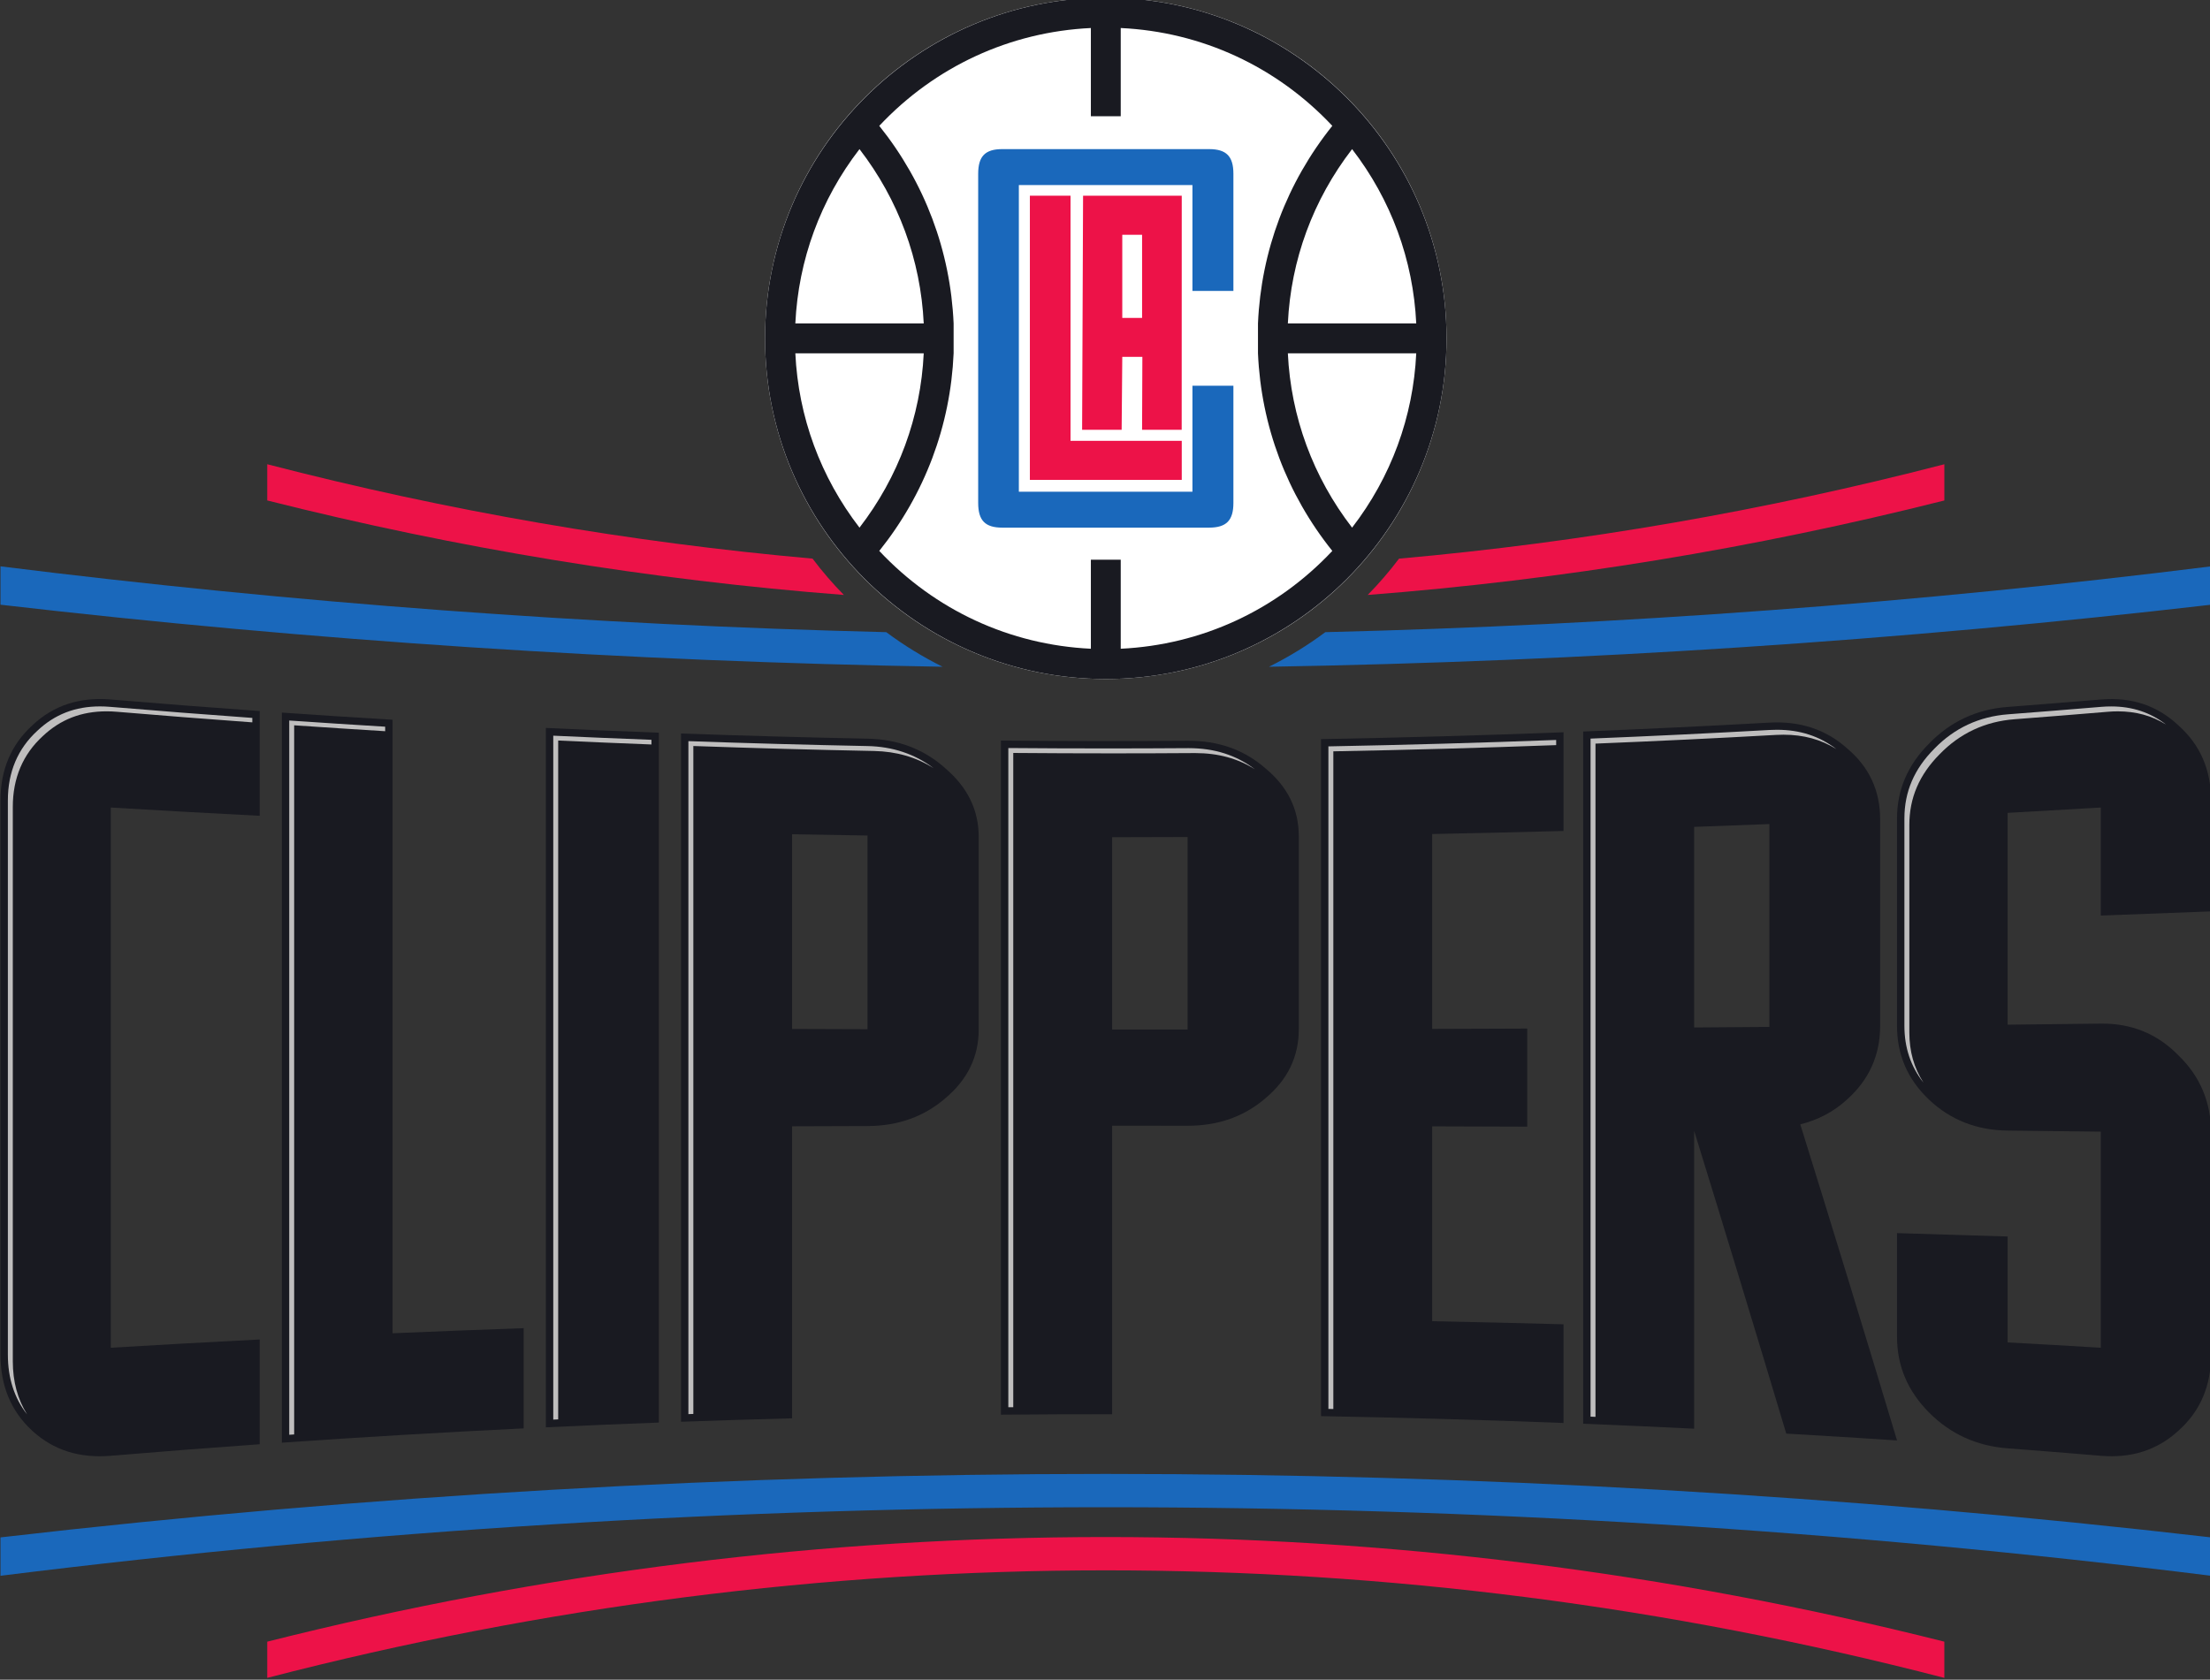 <?xml version="1.0" encoding="UTF-8" standalone="no"?>
<svg
   xmlns:dc="http://purl.org/dc/elements/1.1/"
   xmlns:cc="http://creativecommons.org/ns#"
   xmlns:rdf="http://www.w3.org/1999/02/22-rdf-syntax-ns#"
   xmlns:svg="http://www.w3.org/2000/svg"
   xmlns="http://www.w3.org/2000/svg"
   viewBox="0 0 300 228.078"
   height="228.078"
   width="300"
   xml:space="preserve"
   version="1.1"
   id="svg2"><rect x="0" y="0" width="300" height="228.078" fill="#333333" stroke="none"/><defs
     id="defs6"><clipPath
       id="clipPath16"
       clipPathUnits="userSpaceOnUse"><path
         id="path18"
         d="M 0,0 396,0 396,612 0,612 0,0 Z" /></clipPath><clipPath
       id="clipPath28"
       clipPathUnits="userSpaceOnUse"><path
         id="path30"
         d="M 0,0 396,0 396,612 0,612 0,0 Z" /></clipPath><clipPath
       id="clipPath42"
       clipPathUnits="userSpaceOnUse"><path
         id="path44"
         d="m 123.12,451.343 149.76,0 0,113.857 -149.76,0 0,-113.857 z" /></clipPath><clipPath
       id="clipPath156"
       clipPathUnits="userSpaceOnUse"><path
         id="path158"
         d="m 343.168,24 28.832,0 0,65.435 -28.832,0 0,-65.435 z" /></clipPath><clipPath
       id="clipPath202"
       clipPathUnits="userSpaceOnUse"><path
         id="path204"
         d="M 0,0 396,0 396,612 0,612 0,0 Z" /></clipPath><clipPath
       id="clipPath274"
       clipPathUnits="userSpaceOnUse"><path
         id="path276"
         d="M 0,0 396,0 396,612 0,612 0,0 Z" /></clipPath></defs><g
     transform="matrix(1.25,0,0,-1.25,-153.9,792.257)"
     id="g10"><g
       transform="matrix(1.603,0,0,1.603,-74.188,-271.963)"
       id="g38"><g
         clip-path="url(#clipPath42)"
         id="g40"><g
           transform="translate(125.279,515.895)"
           id="g46"><path
             id="path48"
             style="fill:#191a21;fill-opacity:1;fill-rule:nonzero;stroke:none"
             d="m 0,0 c -1.441,-1.315 -2.162,-3.025 -2.159,-5.098 l 0,-37.555 c 10e-4,-2.115 0.719,-3.842 2.159,-5.158 1.436,-1.319 3.211,-1.867 5.312,-1.69 3.36,0.282 6.723,0.543 10.09,0.782 l 0,7.099 c -3.367,-0.171 -6.73,-0.358 -10.09,-0.56 l 0,36.608 c 3.36,-0.202 6.723,-0.388 10.09,-0.56 l 0,7.099 C 12.035,1.206 8.672,1.467 5.312,1.75 3.212,1.927 1.439,1.357 0,0" /></g><g
           transform="translate(149.681,516.272)"
           id="g50"><path
             id="path52"
             style="fill:#191a21;fill-opacity:1;fill-rule:nonzero;stroke:none"
             d="m 0,0 c -2.501,0.15 -5.001,0.311 -7.5,0.485 l 0,-49.475 c 5.454,0.379 10.916,0.701 16.383,0.969 l 0,6.791 C 5.92,-41.335 2.959,-41.449 0,-41.576 L 0,0 Z" /></g><g
           transform="translate(160.068,468.322)"
           id="g54"><path
             id="path56"
             style="fill:#191a21;fill-opacity:1;fill-rule:nonzero;stroke:none"
             d="m 0,0 c 2.549,0.12 5.1,0.228 7.652,0.323 l 0,46.749 C 5.1,47.167 2.549,47.275 0,47.395 L 0,0 Z" /></g><g
           transform="translate(181.858,495.301)"
           id="g58"><path
             id="path60"
             style="fill:#191a21;fill-opacity:1;fill-rule:nonzero;stroke:none"
             d="m 0,0 c -1.703,0.005 -3.406,0.011 -5.108,0.017 l 0,13.193 C -3.405,13.178 -1.704,13.15 0,13.125 L 0,0 Z m 0,19.688 c -4.213,0.084 -8.426,0.201 -12.634,0.351 l 0,-46.64 c 2.508,0.089 5.017,0.167 7.526,0.233 l 0,19.789 c 1.703,0.006 3.404,0.012 5.108,0.017 2.08,0.005 3.844,0.642 5.295,1.902 1.488,1.26 2.24,2.807 2.237,4.644 l 0,13.06 c 0,1.801 -0.749,3.336 -2.237,4.615 C 3.845,18.97 2.078,19.647 0,19.688" /></g><g
           transform="translate(237.859,509.012)"
           id="g62"><path
             id="path64"
             style="fill:#191a21;fill-opacity:1;fill-rule:nonzero;stroke:none"
             d="M 0,0 C 1.7,0.06 3.399,0.124 5.097,0.191 5.096,-4.391 5.096,-8.974 5.097,-13.556 3.399,-13.57 1.7,-13.582 0,-13.594 L 0,0 Z m 10.373,-18.461 c 1.485,1.336 2.227,2.996 2.227,4.97 l 0,14.006 C 12.601,2.449 11.86,4.057 10.373,5.309 8.928,6.606 7.171,7.18 5.097,7.065 0.894,6.831 -3.31,6.63 -7.518,6.462 l 0,-46.909 c 2.507,-0.1 5.014,-0.213 7.518,-0.336 l 0,20.189 c 2.082,-6.746 4.161,-13.579 6.241,-20.521 2.503,-0.143 5.003,-0.298 7.504,-0.464 -2.184,7.271 -4.369,14.396 -6.554,21.419 1.184,0.297 2.254,0.841 3.182,1.699" /></g><g
           transform="translate(203.542,495.28)"
           id="g66"><path
             id="path68"
             style="fill:#191a21;fill-opacity:1;fill-rule:nonzero;stroke:none"
             d="m 0,0 c -1.704,-0.001 -3.407,-0.003 -5.112,-0.003 l 0,13.034 c 1.704,10e-4 3.408,0.005 5.112,0.014 L 0,0 Z m 0,19.567 c -4.216,-0.029 -8.43,-0.024 -12.646,0.012 l 0,-45.68 c 2.512,0.022 5.023,0.033 7.534,0.031 l 0,19.551 c 1.704,0 3.408,-10e-4 5.112,-0.003 2.079,-10e-4 3.844,0.624 5.296,1.883 1.493,1.257 2.236,2.809 2.236,4.652 l 0,13.093 c 0,1.808 -0.746,3.332 -2.236,4.573 C 3.843,18.957 2.08,19.582 0,19.567" /></g><g
           transform="translate(212.581,469.08)"
           id="g70"><path
             id="path72"
             style="fill:#191a21;fill-opacity:1;fill-rule:nonzero;stroke:none"
             d="m 0,0 c 5.48,-0.099 10.958,-0.252 16.43,-0.463 l 0,6.687 C 13.465,6.306 10.498,6.375 7.531,6.433 l 0,13.205 c 1.702,-0.007 4.739,-0.014 6.439,-0.021 10e-4,2.215 10e-4,4.431 0,6.647 -1.7,-0.008 -4.737,-0.016 -6.439,-0.023 l 0,13.206 c 2.968,0.058 5.934,0.127 8.899,0.208 l 0,6.688 C 10.958,46.133 5.48,45.978 0,45.879 L 0,0" /></g><g
           transform="translate(272.88,503.286)"
           id="g74"><path
             id="path76"
             style="fill:#191a21;fill-opacity:1;fill-rule:nonzero;stroke:none"
             d="m 0,0 0,7.511 c -0.001,2.075 -0.739,3.783 -2.217,5.094 -1.439,1.357 -3.191,1.926 -5.254,1.753 -2.103,-0.175 -4.207,-0.344 -6.313,-0.504 -2.108,-0.16 -3.882,-0.995 -5.326,-2.486 -1.445,-1.452 -2.166,-3.137 -2.167,-5.073 l 0,-14.05 c 0,-1.977 0.723,-3.633 2.167,-5.002 1.444,-1.369 3.221,-2.075 5.326,-2.098 2.106,-0.022 4.21,-0.047 6.313,-0.072 l 0,-14.644 c -2.103,0.127 -4.207,0.247 -6.313,0.361 l 0,7.177 c -2.495,0.081 -4.994,0.158 -7.493,0.23 l 0,-7.025 c 0,-1.977 0.723,-3.676 2.167,-5.13 1.444,-1.454 3.221,-2.269 5.326,-2.429 2.106,-0.16 4.21,-0.328 6.313,-0.505 2.066,-0.173 3.817,0.377 5.254,1.696 1.477,1.312 2.217,3.037 2.217,5.152 l 0,15.022 c -0.001,2.075 -0.739,3.843 -2.217,5.269 -1.439,1.469 -3.191,2.172 -5.254,2.147 -2.103,-0.026 -4.207,-0.049 -6.313,-0.072 l 0,14.354 c 2.106,0.115 4.21,0.235 6.313,0.361 l 0,-7.321 C -4.978,-0.194 -2.488,-0.099 0,0" /></g><g
           transform="translate(131.004,516.812)"
           id="g78"><path
             id="path80"
             style="fill:#bfbebe;fill-opacity:1;fill-rule:nonzero;stroke:none"
             d="m 0,0 c 2.958,-0.249 6.045,-0.49 9.176,-0.717 l 0,0.301 c -3.199,0.229 -6.439,0.482 -9.63,0.75 -0.235,0.02 -0.467,0.03 -0.689,0.03 -1.678,0 -3.065,-0.538 -4.238,-1.645 -1.332,-1.215 -2.005,-2.807 -2.003,-4.734 l 0,-37.555 c 0.001,-1.587 0.437,-2.942 1.302,-4.042 -0.643,1.021 -0.967,2.226 -0.968,3.597 l 0,37.554 c -0.003,1.96 0.682,3.58 2.037,4.817 1.196,1.126 2.607,1.674 4.315,1.674 C -0.471,0.03 -0.236,0.02 0,0" /></g><g
           transform="translate(149.181,515.495)"
           id="g82"><path
             id="path84"
             style="fill:#bfbebe;fill-opacity:1;fill-rule:nonzero;stroke:none"
             d="m 0,0 0,0.306 c -2.168,0.131 -4.355,0.272 -6.5,0.419 l 0,-48.402 0.334,0.022 0,48.055 0.06,-0.004 C -4.135,0.261 -2.081,0.128 0,0" /></g><g
           transform="translate(167.22,514.596)"
           id="g86"><path
             id="path88"
             style="fill:#bfbebe;fill-opacity:1;fill-rule:nonzero;stroke:none"
             d="m 0,0 0,0.316 c -2.18,0.083 -4.417,0.177 -6.652,0.28 l 0,-46.346 0.334,0.014 0,46.004 0.058,-0.003 C -4.231,0.171 -2.125,0.082 0,0" /></g><g
           transform="translate(182.295,514.155)"
           id="g90"><path
             id="path92"
             style="fill:#bfbebe;fill-opacity:1;fill-rule:nonzero;stroke:none"
             d="M 0,0 C 1.514,-0.03 2.866,-0.42 4.035,-1.163 2.772,-0.204 1.268,0.3 -0.447,0.334 -4.473,0.414 -8.552,0.525 -12.572,0.667 l 0,-45.605 0.335,0.012 0,45.262 0.057,-0.001 C -8.143,0.193 -4.045,0.08 0,0" /></g><g
           transform="translate(243.91,515.258)"
           id="g94"><path
             id="path96"
             style="fill:#bfbebe;fill-opacity:1;fill-rule:nonzero;stroke:none"
             d="m 0,0 c 1.358,0 2.541,-0.321 3.585,-0.976 -1.147,0.881 -2.471,1.31 -4.029,1.31 -0.159,0 -0.321,-0.005 -0.483,-0.013 -3.982,-0.223 -8.066,-0.419 -12.142,-0.585 l 0,-45.948 0.334,-0.014 0,45.624 0.054,0.001 c 4.111,0.167 8.213,0.365 12.192,0.588 C -0.323,-0.004 -0.159,0 0,0" /></g><g
           transform="translate(198.454,513.994)"
           id="g98"><path
             id="path100"
             style="fill:#bfbebe;fill-opacity:1;fill-rule:nonzero;stroke:none"
             d="m 0,0 c 1.848,0 3.71,0.006 5.536,0.019 l 0.068,0 c 1.544,0 2.879,-0.361 4.046,-1.099 -1.266,0.963 -2.741,1.433 -4.491,1.433 l -0.068,0 C 3.235,0.34 1.372,0.334 -0.445,0.334 c -2.171,0 -4.395,0.009 -6.612,0.027 l 0,-44.671 0.334,0.002 0,44.336 0.056,-0.001 C -4.449,0.009 -2.206,0 0,0" /></g><g
           transform="translate(228.511,514.902)"
           id="g102"><path
             id="path104"
             style="fill:#bfbebe;fill-opacity:1;fill-rule:nonzero;stroke:none"
             d="m 0,0 c -5.102,-0.193 -10.293,-0.338 -15.43,-0.435 l 0,-44.897 0.334,-0.006 0,44.568 0.054,0.001 c 4.97,0.092 10.031,0.234 15.042,0.42 L 0,0 Z" /></g><g
           transform="translate(265.886,516.812)"
           id="g106"><path
             id="path108"
             style="fill:#bfbebe;fill-opacity:1;fill-rule:nonzero;stroke:none"
             d="m 0,0 c 0.225,0.019 0.451,0.029 0.67,0.029 1.229,0 2.308,-0.294 3.269,-0.892 -1.068,0.824 -2.289,1.225 -3.714,1.225 -0.214,0 -0.437,-0.008 -0.66,-0.027 -2.095,-0.176 -4.22,-0.346 -6.317,-0.506 -1.964,-0.148 -3.647,-0.933 -5.005,-2.334 -1.364,-1.371 -2.026,-2.916 -2.026,-4.726 l 0,-14.049 c 0,-1.475 0.423,-2.744 1.289,-3.85 -0.642,1.002 -0.955,2.126 -0.955,3.404 l 0,14.05 c 0,1.841 0.674,3.412 2.057,4.804 1.378,1.42 3.085,2.217 5.076,2.367 C -4.226,-0.346 -2.101,-0.177 0,0" /></g><g
           transform="translate(123.12,458.262)"
           id="g110"><path
             id="path112"
             style="fill:#1a68bb;fill-opacity:1;fill-rule:nonzero;stroke:none"
             d="m 0,0 c 49.611,6.193 100.149,6.193 149.76,0 l 0,2.601 C 100.149,8.336 49.611,8.336 0,2.601 L 0,0 Z" /></g><g
           transform="translate(141.191,451.343)"
           id="g114"><path
             id="path116"
             style="fill:#ed1248;fill-opacity:1;fill-rule:nonzero;stroke:none"
             d="m 0,0 c 37.504,9.716 76.116,9.716 113.618,0 l 0,2.454 C 76.114,11.906 37.504,11.908 0,2.454 0.001,1.635 0.001,0.818 0,0" /></g><g
           transform="translate(183.129,522.207)"
           id="g118"><path
             id="path120"
             style="fill:#1a68bb;fill-opacity:1;fill-rule:nonzero;stroke:none"
             d="m 0,0 c -20.072,0.492 -40.115,1.977 -60.009,4.46 l 0,-2.6 C -38.855,-0.586 -17.533,-1.984 3.814,-2.344 2.47,-1.674 1.192,-0.892 0,0" /></g><g
           transform="translate(212.871,522.207)"
           id="g122"><path
             id="path124"
             style="fill:#1a68bb;fill-opacity:1;fill-rule:nonzero;stroke:none"
             d="m 0,0 c -1.192,-0.892 -2.47,-1.674 -3.814,-2.344 21.347,0.36 42.669,1.758 63.823,4.204 l 0,2.6 C 40.115,1.977 20.072,0.492 0,0" /></g><g
           transform="translate(178.134,527.19)"
           id="g126"><path
             id="path128"
             style="fill:#ed1248;fill-opacity:1;fill-rule:nonzero;stroke:none"
             d="m 0,0 c -12.381,1.102 -24.72,3.23 -36.943,6.396 10e-4,-0.819 10e-4,-1.636 0,-2.454 12.92,-3.257 25.971,-5.391 39.064,-6.403 C 1.362,-1.688 0.653,-0.867 0,0" /></g><g
           transform="translate(217.865,527.189)"
           id="g130"><path
             id="path132"
             style="fill:#ed1248;fill-opacity:1;fill-rule:nonzero;stroke:none"
             d="m 0,0 c -0.653,-0.867 -1.362,-1.687 -2.12,-2.46 13.092,1.012 26.144,3.146 39.064,6.402 l 0,2.455 C 24.721,3.23 12.38,1.102 0,0" /></g><g
           transform="translate(174.916,542.116)"
           id="g134"><path
             id="path136"
             style="fill:#ffffff;fill-opacity:1;fill-rule:nonzero;stroke:none"
             d="M 0,0 C 0,12.749 10.335,23.084 23.084,23.084 35.833,23.084 46.168,12.749 46.168,0 46.168,-12.749 35.833,-23.084 23.084,-23.084 10.335,-23.084 0,-12.749 0,0" /></g><g
           transform="translate(214.686,529.29)"
           id="g138"><path
             id="path140"
             style="fill:#191a21;fill-opacity:1;fill-rule:nonzero;stroke:none"
             d="m 0,0 c -2.644,3.43 -4.148,7.509 -4.352,11.814 l 8.698,0 C 4.141,7.505 2.641,3.427 0,0 m -15.674,-8.206 0,6.032 -2.023,0 0,-6.032 c -5.48,0.26 -10.561,2.611 -14.335,6.629 3.084,3.85 4.823,8.476 5.037,13.391 l 0,2.023 c -0.214,4.916 -1.953,9.541 -5.037,13.391 3.774,4.019 8.855,6.369 14.335,6.629 l 0,-5.977 2.023,0 0,5.977 c 5.479,-0.26 10.561,-2.61 14.334,-6.629 -3.083,-3.85 -4.823,-8.475 -5.036,-13.391 l 0,-2.023 C -6.163,6.899 -4.423,2.273 -1.34,-1.577 -5.113,-5.596 -10.195,-7.946 -15.674,-8.206 M -33.372,0 c -2.641,3.427 -4.141,7.505 -4.346,11.814 l 8.698,0 C -29.225,7.508 -30.728,3.43 -33.372,0 m 0,25.651 c 2.645,-3.43 4.147,-7.509 4.352,-11.814 l -8.698,0 c 0.205,4.31 1.705,8.388 4.346,11.814 M 0,25.651 C 2.641,22.225 4.141,18.147 4.346,13.837 l -8.698,0 c 0.204,4.305 1.708,8.384 4.352,11.814 m -16.686,10.258 c -12.728,0 -23.084,-10.355 -23.084,-23.084 0,-12.728 10.356,-23.083 23.084,-23.083 12.729,0 23.084,10.355 23.084,23.083 0,12.729 -10.355,23.084 -23.084,23.084" /></g><g
           transform="translate(192.857,551.784)"
           id="g142"><path
             id="path144"
             style="fill:#ed1248;fill-opacity:1;fill-rule:nonzero;stroke:none"
             d="m 0,0 0,-19.259 10.289,0 0,2.648 -7.535,0 L 2.754,0 0,0 Z" /></g><g
           transform="translate(206.645,545.332)"
           id="g146"><path
             id="path148"
             style="fill:#1a68bb;fill-opacity:1;fill-rule:nonzero;stroke:none"
             d="m 0,0 0,7.936 c 0,1.189 -0.479,1.673 -1.652,1.673 l -14.006,0 c -1.159,0 -1.632,-0.484 -1.632,-1.673 l 0,-22.305 c 0,-1.188 0.473,-1.673 1.632,-1.673 l 14.006,0 c 1.173,0 1.652,0.485 1.652,1.673 l 0,7.945 -2.775,0 0,-7.182 -11.76,0 0,20.78 11.76,0 L -2.775,0 0,0 Z" /></g><path
           id="path150"
           style="fill:#ed1248;fill-opacity:1;fill-rule:nonzero;stroke:none"
           d="m 200.459,543.503 -1.342,0 0,5.634 1.342,0 0,-5.634 z m 2.683,-7.584 0.004,15.865 -6.685,0 -0.065,-15.865 2.678,0 0.043,4.945 1.361,0 -0.02,-4.945 2.684,0 z" /></g></g></g></svg>